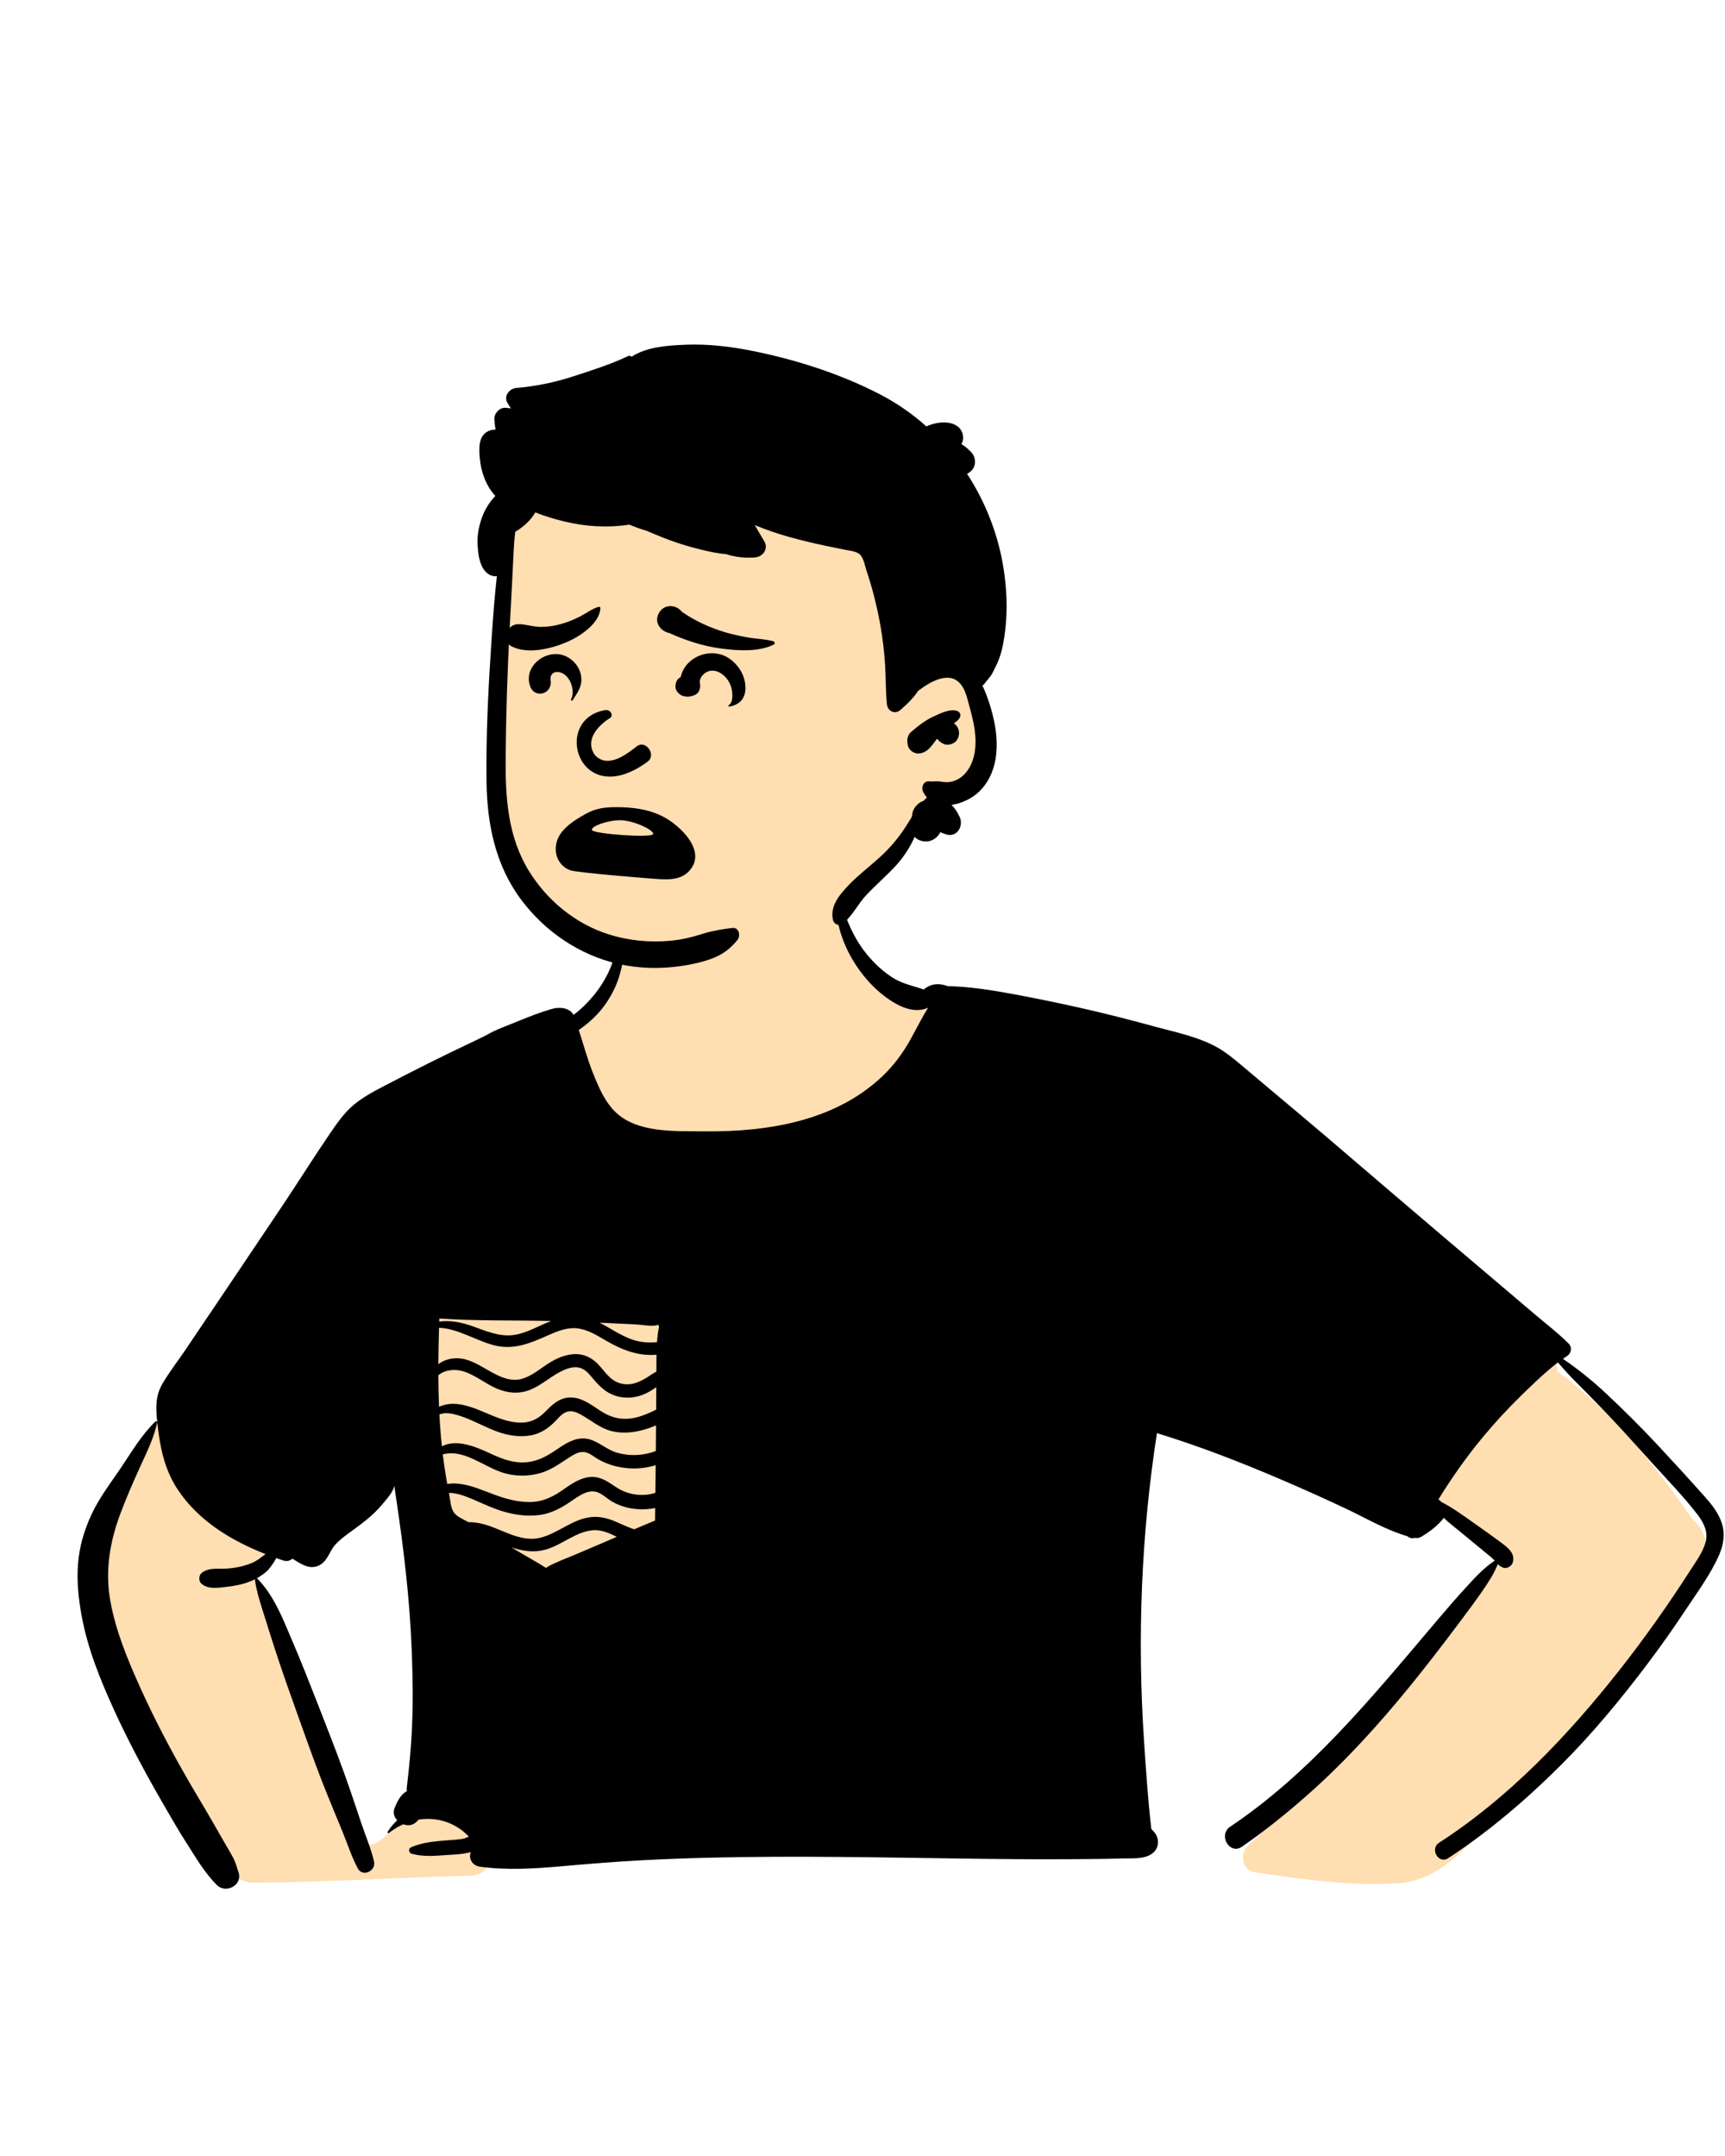 <svg width="553" height="691" viewBox="0 0 553 691" fill="none" xmlns="http://www.w3.org/2000/svg">
<path fill-rule="evenodd" clip-rule="evenodd" d="M261.337 274.821C237.154 273.089 203.998 277.883 197.004 305.46C194.835 315.494 190.561 319.899 183.38 326.462C137.801 384.805 296.826 394.612 305.001 337.719C322.224 343.992 340.971 345.321 358.204 351.661C367.55 355.114 376.025 360.563 384.146 366.259C417.263 389.783 449.912 413.979 482.911 437.672C470.141 443.552 445.863 466.006 455.756 481.095C458.06 484.034 461.481 486.06 464.507 488.208L466.103 489.347C469.536 491.808 475.315 496.001 478.51 498.28L479.099 498.709C479.331 498.876 479.591 499.064 479.827 499.232C456.782 532.927 429.812 564.018 399.897 591.776C397.349 594.144 398.393 599.44 402.079 600.056L406.471 600.701C420.654 602.767 435.105 604.626 449.397 603.504C463.316 601.99 471.704 589.667 481.219 580.741C500.22 561.317 517.908 540.598 534.019 518.711L534.354 518.249C539.369 511.396 546.024 504.393 546.511 495.544C547.399 492.883 545.062 489.071 542.815 487.257L542.048 486.151C530 468.822 516.365 452.11 499.282 439.56C499.345 437.69 498.481 435.724 496.769 434.485L425.374 382.813V382.813C406.953 370.135 389.831 355.235 369.864 344.997C349.447 335.165 326.406 334.779 305.483 326.574C305.04 320.66 292.608 319.151 293.001 320.064C279.884 312.146 273.131 302.725 271.049 294.067C268.966 285.408 271.554 277.512 261.337 274.821ZM84.782 460.336C62.706 427.115 41.663 463.871 32.472 486.024C21.613 516.341 44.101 553.633 58.628 579.769C63.979 587.027 71.016 602.336 80.448 603.446C104.209 603.349 128.003 601.676 151.778 601.177C167.13 597.368 145.591 574.296 130.712 582.723C126.204 584.41 123.952 589.528 119.556 591.17C117.955 591.512 117.844 590.798 117.193 589.203L117.101 588.98C115.939 586.22 114.813 583.445 113.669 580.677C103.989 556.838 93.756 533.208 83.581 509.588C81.407 504.46 84.456 500.235 88.419 497.183C91.453 494.685 104.498 488.586 92.207 491.27C96.94 480.284 91.253 469.133 84.782 460.336ZM139.592 414.86C137.466 414.594 134.737 416.737 134.409 418.812C131.698 436.015 134.719 453.023 138.34 469.851L139.007 472.933C140.343 479.071 141.835 485.329 145.167 490.709C148.566 496.199 153.709 500.337 159.614 502.852C178.554 510.401 202.11 502.936 216.044 488.823C224.958 476.612 217.121 461.272 215.625 447.889C217.039 444.282 217.561 440.111 218.378 436.393L218.478 435.949L221.655 422.078C222.355 419.019 220.126 414.833 216.463 415.253C190.92 418.183 165.103 418.051 139.592 414.86Z" fill="#FFDEB1"/>
<path fill-rule="evenodd" clip-rule="evenodd" d="M50.389 455.989C50.465 455.647 50.055 455.385 49.789 455.643C45.296 459.974 42.123 465.509 38.639 470.639C35.322 475.525 31.712 480.222 29.237 485.613C26.939 490.625 25.456 495.71 25.014 501.218C24.573 506.686 25.145 512.167 26.109 517.553C28.007 528.164 32.063 538.211 36.516 547.97C40.846 557.457 45.737 566.674 50.903 575.723L52.755 578.954C55.013 582.888 57.296 586.814 59.741 590.624C62.783 595.366 65.56 600.261 69.571 604.219C72.419 607.036 77.787 604.219 76.489 600.193C75.926 598.44 75.484 596.79 74.61 595.163C73.947 593.923 73.199 592.72 72.496 591.499C71.09 589.056 69.697 586.604 68.291 584.161C65.339 579.027 62.229 573.987 59.304 568.835C54.229 559.901 49.438 550.8 45.201 541.434L44.703 540.329C40.804 531.655 37.11 522.671 35.398 513.289C33.596 503.404 35.209 494.087 38.72 484.797C40.536 479.992 42.578 475.295 44.701 470.616L45.109 469.723C47.159 465.257 49.333 460.815 50.389 455.989ZM268.597 285.011C268.557 284.835 268.259 284.822 268.232 285.011C266.97 293.405 269.778 302.284 274.353 309.266C276.85 313.079 279.928 316.523 283.556 319.291L283.839 319.504C287.545 322.275 292.553 324.951 297.154 323.154C297.298 323.099 297.433 323.036 297.56 322.965C297.041 323.767 296.563 324.609 296.077 325.452C294.63 327.963 293.332 330.564 291.921 333.097C289.397 337.627 286.391 341.679 282.592 345.227C267.399 359.409 246.066 362.78 226.031 362.618L224.616 362.605C215.816 362.543 204.306 362.992 197.512 356.622C193.862 353.201 191.851 348.337 190.035 343.771C188.25 339.295 187.029 334.675 185.546 330.122C188.642 328 191.482 325.408 193.713 322.378C196.038 319.223 197.796 315.671 198.81 311.88L198.96 311.314C199.744 308.291 200.533 304.292 199.27 301.436C199.126 301.107 198.585 301.13 198.432 301.436C197.751 302.802 197.62 304.344 197.201 305.804C196.714 307.504 196.165 309.194 195.439 310.803C194.037 313.922 192.185 316.888 189.963 319.484C188.129 321.634 186.141 323.609 183.869 325.268C182.531 322.955 179.425 322.644 176.825 323.406C173.339 324.424 169.901 325.732 166.539 327.113L165.868 327.391C162.547 328.77 158.792 330.037 155.682 331.916C153.794 332.818 151.982 333.724 150.278 334.526C141.79 338.514 133.426 342.746 125.101 347.06L123.317 347.985C119.829 349.802 116.372 351.636 113.339 354.17C110.251 356.748 107.854 360.273 105.6 363.577C100.449 371.131 95.594 378.902 90.501 386.497C80.216 401.823 69.931 417.148 59.588 432.438C57.086 436.139 54.265 439.749 52.02 443.608C49.871 447.295 49.929 451.081 50.348 455.196L50.427 455.952C51.23 463.501 52.612 470.751 56.847 477.224C63.513 487.402 74.015 493.74 85.125 498.103C83.768 499.113 82.493 500.204 80.874 500.898C78.387 501.962 75.732 502.512 73.041 502.732C70.17 502.963 66.934 502.246 64.609 504.197C63.676 504.977 63.649 506.852 64.609 507.632C66.844 509.457 69.734 508.934 72.459 508.628L72.622 508.61C75.15 508.331 77.643 507.862 80.018 506.933C80.604 506.703 81.186 506.447 81.749 506.163C81.731 506.212 81.722 506.271 81.731 506.334C82.137 509.439 83.016 512.376 83.945 515.344L84.534 517.224C85.733 521.064 86.941 524.896 88.185 528.727C90.552 536.021 93.131 543.246 95.718 550.462L97.952 556.688C100.246 563.076 102.569 569.455 105.136 575.736C106.722 579.612 108.318 583.489 109.909 587.361C111.464 591.143 112.757 595.226 114.686 598.828C116.273 601.794 120.6 599.67 119.905 596.624C118.995 592.626 117.278 588.659 115.966 584.769C114.632 580.82 113.325 576.867 111.969 572.927C109.609 566.083 106.996 559.331 104.37 552.584L101.767 545.896C99.213 539.344 96.629 532.797 93.868 526.33L93.567 525.621C90.698 518.855 87.736 511.248 82.524 506.005C82.457 505.933 82.362 505.897 82.267 505.888C83.547 505.194 84.746 504.351 85.801 503.354L85.852 503.303C86.269 502.861 87.991 500.686 88.546 499.383C89.267 499.64 89.988 499.888 90.709 500.131C91.966 500.555 93.007 500.249 93.742 499.577L95.141 500.443C96.638 501.357 98.246 502.224 99.899 502.268C101.981 502.322 103.617 501.173 104.73 499.478C105.731 497.963 106.326 496.327 107.592 494.97C108.837 493.637 110.279 492.511 111.752 491.437L113.488 490.174C116.671 487.849 119.758 485.501 122.321 482.431C123.61 480.88 125.336 479.041 126.121 477.179C126.274 476.819 126.369 476.481 126.387 476.152C126.558 477.315 126.734 478.482 126.909 479.645C129.37 496.012 131.358 512.491 131.993 529.043C132.304 537.205 132.444 545.378 132.079 553.545C131.899 557.625 131.601 561.7 131.191 565.765C130.988 567.803 130.776 569.836 130.529 571.864L130.471 572.334C130.4 572.955 130.353 573.557 130.407 574.127C128.424 575.104 127.284 577.575 126.49 579.504C125.886 580.974 126.355 582.402 127.329 583.435C126.166 584.494 125.129 585.738 124.259 587.162C124.084 587.451 124.462 587.676 124.687 587.496C126.116 586.36 127.653 585.427 129.258 584.71C130.1 585.03 131.02 585.116 131.867 584.882C132.787 584.629 133.58 584.016 134.152 583.237C138.709 582.488 143.446 583.403 147.547 586.256C148.399 586.851 149.17 587.523 149.904 588.253C150.031 588.38 150.161 588.542 150.292 588.699L149.397 589.043C149.026 589.184 148.722 589.294 148.606 589.317C147.825 589.476 147.032 589.561 146.239 589.63L145.05 589.727C140.485 590.106 135.933 590.232 131.687 592.143C130.795 592.544 131.105 593.919 131.948 594.149C135.049 594.99 138.125 594.925 141.281 594.7L141.958 594.649C144.893 594.424 148.043 594.438 150.905 593.626C150.22 595.501 151.153 597.949 154.015 598.332C162.61 599.477 171.259 598.936 179.863 598.179C188.552 597.412 197.237 596.687 205.949 596.232C234.13 594.749 262.354 595.034 290.561 595.436L306.5 595.667C319.212 595.847 331.925 595.986 344.636 595.889L350.586 595.833C353.101 595.809 355.617 595.778 358.129 595.704L359.635 595.655C362.628 595.546 366.589 595.997 369.19 594.225C371.335 592.765 371.813 590.088 370.52 587.929C370.145 587.307 369.632 586.752 369.095 586.211C367.996 576.814 367.378 567.37 366.747 557.931C364.557 524.901 365.837 492.041 370.889 459.343C384.446 463.486 397.796 468.683 410.803 474.259C417.839 477.274 424.838 480.402 431.757 483.684C438.071 486.681 444.413 490.427 451.16 492.374C451.773 492.918 452.63 493.178 453.391 492.936L453.49 492.902H453.494C454.188 493.064 454.959 492.965 455.716 492.509C455.869 492.417 456.023 492.323 456.176 492.227L456.406 492.081C458.781 490.585 461.17 488.741 462.851 486.487C464.893 488.381 467.087 490.116 469.246 491.874C471.59 493.785 473.925 495.705 476.241 497.643C477.161 498.414 478.175 499.149 478.986 500.037L479.104 500.167C479.123 500.188 479.141 500.21 479.157 500.231C475.646 502.503 472.572 505.951 469.819 508.948C466.862 512.165 464.007 515.485 461.175 518.817L458.434 522.05C439.051 544.941 419.47 568.661 394.375 585.486C390.409 588.145 394.191 594.622 398.13 591.904C405.584 586.77 412.638 581.068 419.412 575.068C431.283 564.562 441.965 552.775 451.966 540.492C457.028 534.275 461.94 527.907 466.754 521.497L468.388 519.323C470.565 516.423 472.73 513.514 474.803 510.539L475.237 509.916C477.056 507.292 478.99 504.343 480.162 501.322C480.613 501.777 481.122 502.16 481.866 502.448C483.137 502.944 484.696 501.903 485.007 500.663C485.765 497.657 483.151 495.867 481.023 494.271C478.441 492.343 475.809 490.481 473.172 488.628L472.23 487.963C468.933 485.624 465.619 483.224 462.026 481.376C461.918 481.232 461.787 481.096 461.638 480.979C461.467 480.844 461.3 480.713 461.129 480.583C465.42 473.623 470.125 466.934 475.376 460.614C479.324 455.859 483.516 451.32 487.951 447.02L489.943 445.091C492.956 442.18 496.09 439.227 499.434 436.698L500.482 437.885C501.88 439.466 503.292 441.036 504.784 442.521C507.723 445.442 510.621 448.422 513.505 451.401C518.296 456.358 522.924 461.467 527.537 466.584L529.843 469.142C534.648 474.474 539.795 479.708 544.162 485.405L544.38 485.694C546.287 488.251 547.644 491.081 546.758 494.33C545.904 497.462 543.871 500.24 542.119 502.944L541.945 503.215C534.792 514.357 527.13 525.216 518.923 535.606C502.486 556.417 483.736 576.142 461.363 590.611C458.263 592.617 461.161 597.602 464.266 595.573C477.332 587.032 489.334 576.773 500.376 565.756C510.513 555.646 519.698 544.512 528.307 533.086C532.503 527.51 536.523 521.817 540.376 515.998C544.113 510.35 548.435 504.54 551.144 498.311C552.563 495.034 553.086 491.486 551.923 488.033C550.857 484.86 548.748 482.225 546.554 479.746L546.348 479.514C541.305 473.848 536.171 468.25 530.993 462.706C525.796 457.144 520.361 451.78 514.812 446.573C510.454 442.476 505.911 438.865 501.052 435.521C501.49 435.21 501.927 434.913 502.373 434.624C503.73 433.741 504.072 431.852 502.882 430.653C499.633 427.371 495.887 424.518 492.363 421.53C489.05 418.722 485.738 415.909 482.425 413.096C475.682 407.381 468.94 401.661 462.197 395.941C450.087 385.668 438.044 375.323 425.974 365.006C420.941 360.705 415.862 356.457 410.795 352.197L401.793 344.621V344.621L397.39 340.924C395.134 339.035 392.83 337.166 390.265 335.725C384.229 332.334 376.972 330.867 370.322 329.071L369.88 328.95C362.42 326.909 354.921 324.988 347.38 323.275C339.831 321.562 332.25 320.003 324.638 318.592C317.796 317.321 310.792 316.23 303.815 316.068C302.085 315.41 299.912 315.18 298.209 315.883C297.505 316.176 296.771 316.604 296.117 317.145C292.705 315.946 289.339 315.374 286.152 313.345C282.97 311.322 280.153 308.662 277.783 305.732C272.884 299.665 270.319 292.498 268.597 285.011ZM190.17 490.459C192.875 490.27 195.308 491.387 197.724 492.577C196.363 493.168 195.002 493.753 193.641 494.335L184.582 498.202V498.202C181.589 499.478 178.42 500.587 175.576 502.16C175.374 502.272 175.211 502.408 175.09 502.566C172.133 500.673 169.005 498.983 166.008 497.184C165.323 496.774 164.633 496.363 163.944 495.953C167.513 497.148 171.173 497.747 175.049 496.625C180.219 495.133 184.708 490.842 190.17 490.459ZM182.761 481.389L183.246 481.059C185.869 479.26 188.999 476.947 192.185 478.563C193.686 479.325 194.916 480.556 196.394 481.376C197.882 482.205 199.518 482.841 201.176 483.224C203.93 483.86 207.085 483.954 210.046 483.341L210.001 487.344V487.344C207.761 488.268 205.535 489.215 203.308 490.17C201.863 489.676 200.472 489.082 199.009 488.431L198.022 487.988C195.205 486.721 192.361 485.875 189.246 486.276C183.383 487.028 178.952 491.387 173.345 492.838C166.472 494.624 160.271 489.494 153.776 488.227C152.705 488.016 151.601 487.893 150.504 487.874L150.139 487.871L149.976 487.777C148.579 486.956 146.488 486.172 145.514 484.793C144.455 483.296 144.365 480.79 144.018 479.032C143.982 478.856 143.946 478.676 143.914 478.5C144.527 478.5 145.149 478.531 145.78 478.649C147.764 479.014 149.629 479.717 151.477 480.502C154.97 481.984 158.387 483.675 162.064 484.662C165.665 485.631 169.429 486.091 173.138 485.554C176.757 485.031 179.764 483.4 182.761 481.389ZM182.196 467.316L182.739 466.967C184.172 466.053 185.815 465.106 187.57 465.442C189.138 465.744 190.486 466.992 191.851 467.763C194.849 469.454 198.211 470.378 201.641 470.612C204.494 470.806 207.455 470.459 210.2 469.611L210.105 478.474V478.474C209.1 478.793 208.059 479.023 206.963 479.104C203.637 479.352 200.392 478.554 197.602 476.72L196.191 475.783C193.776 474.196 191.51 472.936 188.313 473.515C185.149 474.092 182.495 476.12 179.908 477.887L179.484 478.172C176.512 480.134 173.501 481.4 169.857 481.43C165.922 481.461 162.033 480.366 158.369 479.018C154.731 477.685 151.274 476.084 147.385 475.593C146.195 475.444 144.744 475.399 143.378 475.633C143.198 474.628 143.027 473.628 142.864 472.622C142.513 470.463 142.211 468.309 141.949 466.15C148.85 464.292 155.223 470.301 161.632 472.154C165.35 473.226 169.397 473.213 173.116 472.176C176.556 471.216 179.261 469.223 182.196 467.316ZM182.179 452.393C183.653 452.109 185.109 452.789 186.362 453.488C189.557 455.26 192.316 457.725 195.935 458.658C200.591 459.857 205.684 458.825 210.308 456.864C210.29 459.6 210.267 462.336 210.245 465.072C209.375 465.402 208.482 465.667 207.572 465.879C204.336 466.618 200.906 466.519 197.72 465.586C194.47 464.635 191.978 462.066 188.719 461.263C185.387 460.44 182.246 462.042 179.561 463.862L178.752 464.414C175.683 466.497 172.706 468.307 168.865 468.66C164.805 469.034 161.276 467.763 157.647 466.078L156.803 465.687C152.209 463.577 146.247 461.175 141.661 463.576C141.3 460.168 141.039 456.761 140.863 453.348C141.494 453.114 142.148 452.943 142.9 452.938C144.699 452.929 146.587 453.497 148.264 454.087C151.928 455.381 155.34 457.31 158.968 458.694C162.407 460.01 166.215 460.695 169.884 460.105C173.282 459.56 175.833 457.784 178.182 455.35L178.523 454.99C179.552 453.894 180.654 452.689 182.179 452.393ZM179.489 439.74C181.188 438.844 183.256 438.009 185.222 438.271C187.096 438.518 188.346 439.79 189.501 441.15L190.126 441.894C192.191 444.338 194.224 446.393 197.409 447.398C200.708 448.435 204.205 448.029 207.275 446.51C208.365 445.969 209.379 445.298 210.398 444.635L210.344 451.824V451.824C208.307 452.838 206.233 453.754 203.957 454.308C199.757 455.332 196.187 454.574 192.595 452.257L192.218 452.012C189.512 450.235 186.738 448.119 183.396 447.921C180.135 447.726 177.687 449.534 175.539 451.747L175.288 452.01C172.579 454.867 169.844 456.26 165.814 455.931C161.908 455.612 158.252 453.887 154.673 452.401L154.348 452.266C151.076 450.923 147.304 449.539 143.712 450.053C142.851 450.175 141.738 450.441 140.746 450.905C140.602 447.542 140.534 444.175 140.521 440.804C142.562 439.033 145.74 438.739 148.295 439.465C152.298 440.601 155.574 443.531 159.396 445.122C162.786 446.533 166.319 446.848 169.776 445.514C173.346 444.135 176.144 441.507 179.489 439.74ZM140.746 425.578C146.727 425.785 152.577 429.675 158.287 431.158C164.666 432.813 169.873 430.557 175.555 428.051L176.289 427.728C179.205 426.448 182.337 425.298 185.569 425.821C188.719 426.335 191.504 428.079 194.213 429.657L194.732 429.956C199.667 432.765 204.691 434.688 210.452 434.209C210.42 436.017 210.434 437.82 210.429 439.587C209.483 440.128 208.573 440.741 207.707 441.3L207.397 441.497C204.65 443.214 201.819 444.343 198.544 443.283C195.38 442.255 193.893 439.501 191.721 437.234C189.724 435.151 187.119 433.885 184.198 434.007C181.057 434.132 178.087 435.517 175.491 437.207C172.895 438.897 170.384 441.083 167.347 441.931C160.532 443.823 154.695 436.616 148.25 435.494C145.546 435.021 142.562 435.62 140.521 437.252C140.543 433.366 140.629 429.472 140.746 425.578ZM192.225 423.946C193.068 423.977 193.911 424.013 194.754 424.049C197.873 424.185 200.992 424.338 204.111 424.514C206.269 424.631 208.924 425.294 211.042 424.635C211.096 424.852 211.169 425.06 211.263 425.262C210.943 426.858 210.745 428.507 210.623 430.175C208.667 430.387 206.68 430.315 204.751 429.914C200.122 428.954 196.363 426.033 192.225 423.946ZM140.836 422.607C152.225 423.392 163.702 423.122 175.109 423.368L176.478 423.4C176.532 423.4 176.586 423.405 176.64 423.405C175.332 423.912 174.034 424.493 172.74 425.084L171.448 425.677C168.392 427.083 165.282 428.232 161.862 427.985C158.197 427.719 154.745 426.223 151.32 425.014C148.052 423.86 144.289 423.085 140.805 423.59C140.814 423.261 140.823 422.936 140.836 422.607Z" fill="black"/>
<path fill-rule="evenodd" clip-rule="evenodd" d="M161.564 218.164C162.535 209.638 161.279 191.818 161.195 190.735C160.663 183.89 163.87 156.862 169.932 159.352C180.101 151.301 193.645 149.524 206.309 148.674C232.616 146.91 260.601 150.96 280.914 168.666C290.96 177.861 300.74 191.234 299.954 205.158C309.081 218.357 321.948 236.463 310.576 251.893C306.711 256.823 300.567 258.659 295.711 262.392C285.944 270.272 279.816 281.579 269.955 289.411C243.832 312.888 199.475 317.792 173.81 291.089C153.963 271.75 157.172 242.819 160.663 218.164C163.01 201.589 159.672 234.798 161.564 218.164Z" fill="#FFDEB1"/>
<path fill-rule="evenodd" clip-rule="evenodd" d="M241.451 112.519C234.416 111.099 227.191 110.215 220.007 110.481L219.453 110.503C214.047 110.719 207.201 111.197 202.485 114.341C202.214 114.068 201.778 113.929 201.382 114.117C195.778 116.793 189.614 118.727 183.713 120.649C177.84 122.561 171.746 123.824 165.59 124.333C163.274 124.524 161.292 127.026 162.758 129.269C163.107 129.804 163.447 130.344 163.785 130.885C163.219 130.826 162.653 130.765 162.087 130.708C160.224 130.52 158.363 132.508 158.474 134.322C158.543 135.463 158.666 136.59 158.848 137.704C158.139 137.689 157.433 137.796 156.752 138.084C153.301 139.541 153.541 143.651 153.8 146.779C154.157 151.119 155.78 155.715 158.794 158.963C156.544 161.301 154.951 164.092 154.001 167.406C153.312 169.827 152.928 172.405 153.118 174.925L153.178 175.679C153.412 178.414 153.878 181.441 155.844 183.408C156.854 184.422 158.098 184.792 159.284 184.675C158.567 190.976 158.107 197.314 157.674 203.629L157.471 206.647C156.506 221.242 155.781 235.933 155.971 250.552C156.147 264.214 158.846 277.475 167.225 288.568C174.856 298.669 185.812 306.116 198.206 308.947C204.886 310.475 211.705 310.583 218.465 309.609C221.742 309.136 225.041 308.41 228.151 307.265C231.594 305.994 234.069 304.123 236.385 301.32C237.481 299.99 236.954 297.159 234.772 297.425C231.472 297.825 228.46 298.308 225.296 299.284L224.843 299.427C221.692 300.436 218.429 301.189 215.135 301.509C208.388 302.163 201.537 301.505 195.074 299.458C184.55 296.123 175.486 288.69 169.677 279.35C162.781 268.28 162.001 255.713 162.101 242.984C162.207 229.016 162.662 215.04 163.403 201.086L163.529 198.761C163.922 191.58 164.3 184.395 164.633 177.21C164.737 174.957 164.895 172.685 165.179 170.436C167.779 168.912 170.109 166.811 171.628 164.22C174.679 165.482 177.888 166.392 180.841 167.118C187.68 168.8 194.78 169.209 201.741 168.155C203.619 168.931 205.534 169.613 207.478 170.2C208.004 170.433 208.53 170.662 209.055 170.886C213.742 172.892 218.497 174.591 223.446 175.835L224.661 176.139C227.265 176.781 230.094 177.413 232.865 177.611C233.321 177.787 233.812 177.936 234.349 178.067C236.872 178.68 239.491 178.874 242.078 178.657C244.598 178.445 246.418 175.899 245.03 173.514C244.016 171.774 242.993 170.039 241.961 168.308C245.553 169.804 249.262 171.049 253.003 172.103C256.78 173.167 260.611 174.064 264.447 174.889C266.497 175.326 268.557 175.714 270.603 176.151C272.068 176.462 274.317 176.624 275.511 177.589C276.832 178.648 277.206 181.118 277.706 182.642C278.364 184.621 278.982 186.608 279.545 188.619C280.667 192.63 281.586 196.701 282.299 200.812C283.011 204.927 283.489 209.083 283.755 213.252C284.02 217.417 283.904 221.609 284.331 225.756C284.562 227.956 286.923 229.087 288.667 227.55C288.872 227.37 289.078 227.187 289.282 227.003L289.586 226.725C291.079 225.373 292.525 223.94 293.719 222.326C293.936 222.028 294.143 221.717 294.337 221.402C294.368 221.402 294.395 221.393 294.427 221.37L294.758 221.121C298.403 218.408 304.493 214.87 308.047 219.378C309.18 220.814 309.76 222.643 310.241 224.407L311.086 227.564C311.632 229.625 312.146 231.698 312.447 233.806C313.127 238.53 312.785 243.975 309.535 247.762C308.237 249.276 306.447 250.358 304.451 250.642C303.337 250.795 302.238 250.606 301.133 250.466C300.011 250.326 298.93 250.552 297.807 250.444C296.022 250.268 295.243 252.404 295.91 253.748C296.27 254.469 296.694 255.091 297.176 255.618C296.789 255.952 296.419 256.312 296.063 256.691C295.008 257.029 294.062 257.755 293.354 258.715C292.782 259.49 292.485 260.333 292.435 261.221C292.372 261.442 292.318 261.667 292.268 261.897L291.301 263.467C291.089 263.811 290.877 264.151 290.664 264.485C288.203 268.361 285.472 271.642 282.078 274.735C278.81 277.71 275.264 280.373 272.194 283.565L271.832 283.944C268.97 286.96 265.954 290.61 267.074 294.996C267.362 296.123 268.936 296.934 269.963 296.172C273.266 293.72 274.93 289.835 277.733 286.86C280.618 283.795 283.813 281.041 286.706 277.984C289.443 275.1 291.602 271.832 293.228 268.235C293.878 268.951 294.824 269.461 296.135 269.659C298.389 269.997 300.489 268.676 301.472 266.725C302.103 267.004 302.747 267.257 303.396 267.455C306.813 268.501 308.962 264.701 307.673 261.893C306.984 260.387 306.123 259.08 305.055 257.98C308.395 257.52 311.793 255.794 313.988 253.639C319.495 248.226 320.252 240.09 319.013 232.855C318.355 229.019 317.22 225.139 315.745 221.537C315.489 220.91 315.213 220.279 314.912 219.657C315.079 219.653 315.25 219.581 315.358 219.441C316.354 218.08 317.566 216.966 318.306 215.443C318.986 214.046 319.743 212.63 320.28 211.174C321.384 208.195 321.924 204.832 322.285 201.681C323.029 195.231 322.741 188.822 321.753 182.412C320.073 171.495 316.013 161.047 310.031 151.88C310.357 151.709 310.669 151.502 310.96 151.258L311.104 151.133L311.337 150.922C313.044 149.377 312.896 146.482 311.337 144.917L310.844 144.423C310.221 143.804 309.683 143.313 308.676 142.638C308.527 142.539 308.375 142.445 308.221 142.357C308.749 141.383 308.932 140.243 308.564 138.986C307.284 134.607 300.983 134.762 296.99 136.672C292.571 132.728 287.672 129.305 282.362 126.532C269.715 119.933 255.414 115.331 241.451 112.519ZM306.826 227.866C304.464 227.095 301.327 228.713 299.204 229.687C296.514 230.922 294.224 232.747 292.007 234.676C290.902 235.641 290.705 237.219 290.979 238.566C291.006 238.702 291.033 238.841 291.065 238.981C291.358 240.419 292.963 241.55 294.382 241.51C297.352 241.429 298.767 238.864 300.449 236.691C300.647 237.043 300.894 237.367 301.201 237.611L301.409 237.773C302.106 238.304 302.876 238.729 303.797 238.688C304.451 238.657 305.077 238.49 305.654 238.188C307.097 237.426 307.732 235.56 307.34 234.041C307.097 233.085 306.538 232.337 305.808 231.819L306.08 231.632C306.662 231.227 307.193 230.8 307.607 230.169L307.701 230.02H307.664C308.115 229.245 307.822 228.19 306.826 227.866Z" fill="black"/>
<path fill-rule="evenodd" clip-rule="evenodd" d="M197.548 258.701C192.198 258.701 189.932 259.571 186.451 261.616C182.97 263.662 179.249 266.298 178.369 270.247C177.548 273.927 179.164 277.513 182.74 278.917C184.74 279.702 207.789 281.542 211.405 281.782C215.02 282.022 218.471 281.725 220.793 279.317C226.792 273.094 218.461 265.027 213.137 262.048C208.384 259.387 202.898 258.701 197.548 258.701ZM198.785 262.897C202.81 262.897 209.403 265.841 209.403 267.274C209.403 268.708 190.187 267.285 189.775 266.059C189.363 264.832 194.761 262.897 198.785 262.897ZM195.689 230.048C192.286 232.117 187.1 236.942 190.761 242.071C195.071 246.593 201.276 241.408 204.334 239.063C207.169 237.245 210.355 241.92 207.724 244.042C185.629 260.402 176.662 230.589 193.968 227.616C195.873 227.288 196.581 229.408 195.689 230.048ZM234.122 211.297C228.325 207.016 219.654 210.311 218.225 217.008C217.232 217.53 216.692 218.361 216.574 219.577L216.545 219.881V219.881C216.404 221.326 217.69 222.693 218.975 223.074C220.421 223.503 221.566 223.281 222.909 222.667C224.196 222.077 224.643 220.406 224.41 219.135L224.389 219.03C224.045 217.452 225.398 215.923 226.759 215.298C228.296 214.592 230.02 215.034 231.356 215.969C232.839 217.006 234.073 218.78 234.49 220.548L234.531 220.731C234.861 222.258 235.108 225.121 233.627 225.997C233.365 226.152 233.552 226.507 233.823 226.46C237.04 225.91 238.956 223.974 238.975 220.512C238.996 216.846 237.027 213.441 234.122 211.297ZM180.741 210.079C174.952 208.025 167.712 213.542 169.942 219.913C171.406 224.097 177.07 222.42 176.542 218.227L176.525 218.099C176.189 215.917 177.841 214.888 179.867 215.604C182.869 216.665 184.488 221.383 183.081 224.135C182.908 224.473 183.391 224.76 183.592 224.434L183.785 224.124C185.356 221.622 186.789 219.775 186.272 216.58C185.797 213.634 183.543 211.072 180.741 210.079ZM192.483 194.912C192.498 194.631 192.201 194.441 191.948 194.505C189.89 195.022 188.027 196.519 186.153 197.49C184.108 198.549 182.013 199.405 179.792 200.033C177.628 200.644 175.441 200.948 173.191 200.93C170.757 200.909 168.374 199.996 165.987 200.071C162.398 200.184 160.522 205.404 164.057 207.198C169.204 209.809 176.838 207.912 181.844 205.741C185.874 203.993 192.221 199.864 192.483 194.912ZM218.627 196.106C216.75 193.688 212.951 193.543 211.283 196.392C209.561 199.335 211.631 202.286 214.557 202.895C219.898 205.283 225.367 207.11 231.201 207.868L231.991 207.967C237.067 208.585 243.474 208.922 248.061 206.58C248.511 206.35 248.375 205.665 247.925 205.537C245.339 204.797 242.442 204.799 239.783 204.314C237.253 203.852 234.744 203.342 232.28 202.594C227.413 201.116 222.802 199.004 218.627 196.106Z" fill="black"/>
</svg>
